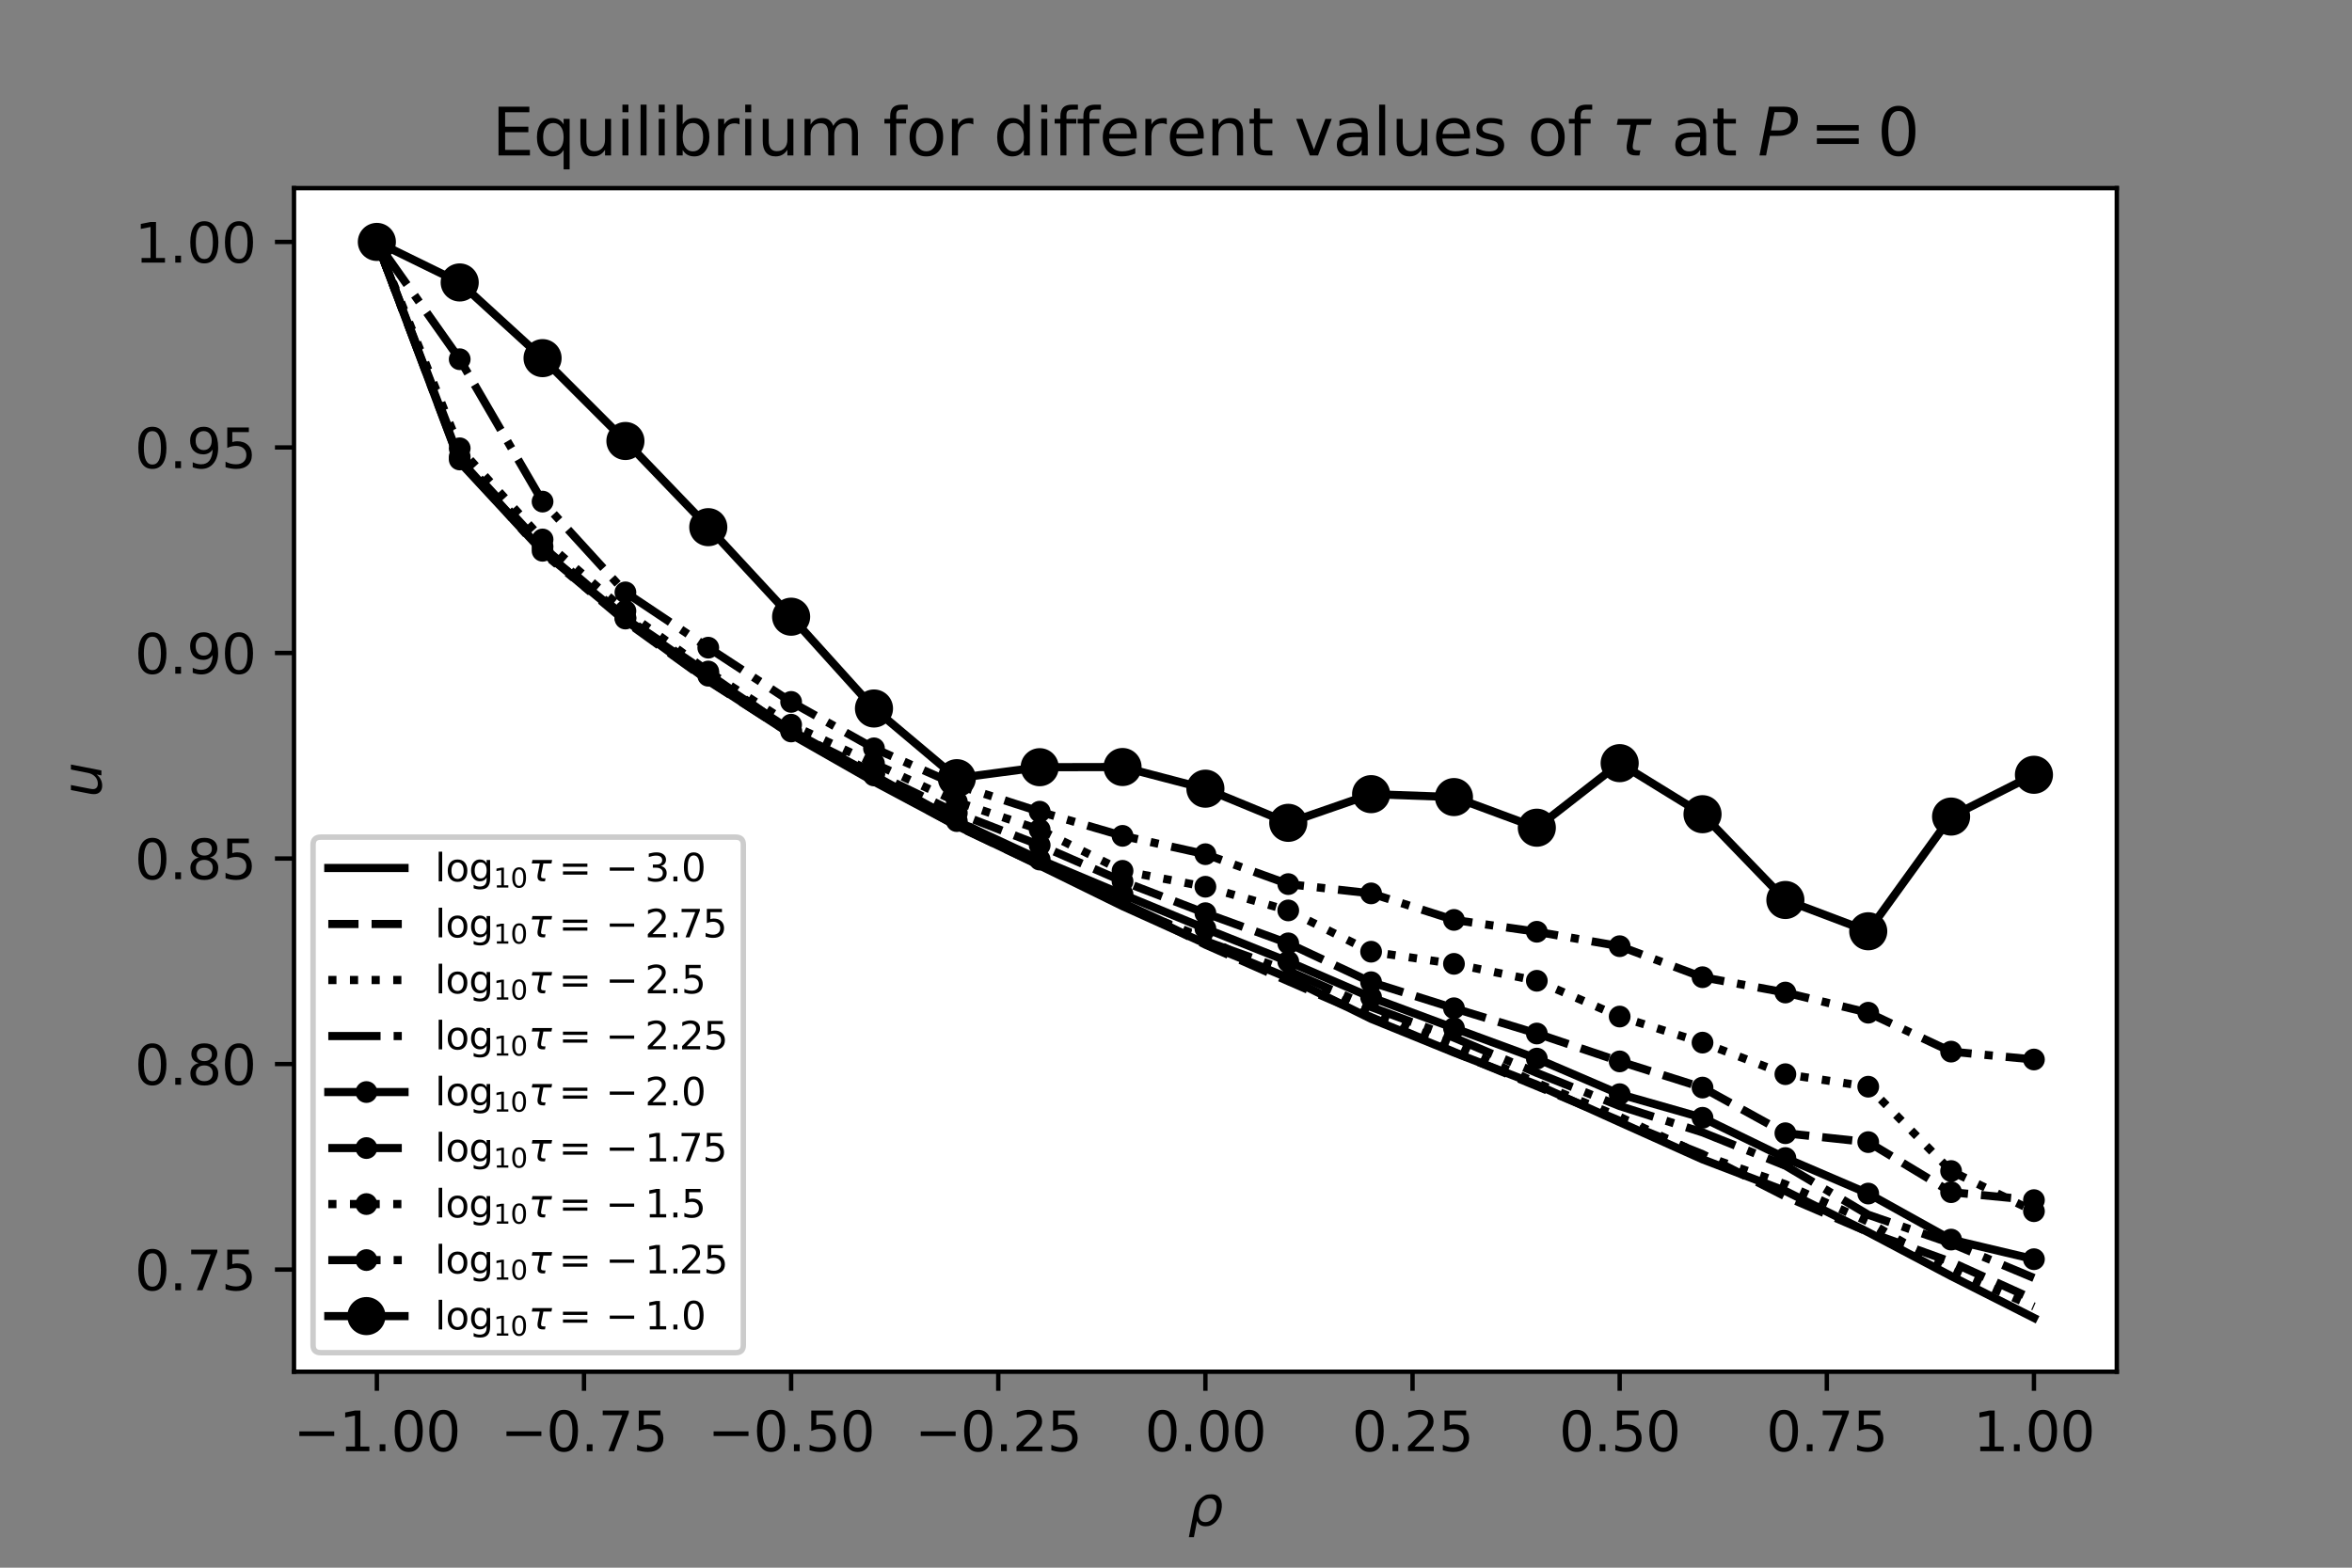 <?xml version="1.0" encoding="utf-8" standalone="no"?>
<!DOCTYPE svg PUBLIC "-//W3C//DTD SVG 1.1//EN"
  "http://www.w3.org/Graphics/SVG/1.1/DTD/svg11.dtd">
<svg xmlns:xlink="http://www.w3.org/1999/xlink" width="432pt" height="288pt" viewBox="0 0 432 288" xmlns="http://www.w3.org/2000/svg" version="1.1">
 <rect x="0" y="0" width="432" height="288" fill="#808080" stroke="none"/>
 <defs>
  <style type="text/css">*{stroke-linejoin: round; stroke-linecap: butt}</style>
 </defs>
 <g id="figure_1">
  <g id="patch_1">
   <path d="M 0 288 
L 432 288 
L 432 0 
L 0 0 
L 0 288 
z
" style="fill: none"/>
  </g>
  <g id="axes_1">
   <g id="patch_2">
    <path d="M 54 252 
L 388.8 252 
L 388.8 34.56 
L 54 34.56 
z
" style="fill: #ffffff"/>
   </g>
   <g id="matplotlib.axis_1">
    <g id="xtick_1">
     <g id="line2d_1">
      <defs>
       <path id="ma2444a0bed" d="M 0 0 
L 0 3.5 
" style="stroke: #000000; stroke-width: 0.8"/>
      </defs>
      <g>
       <use xlink:href="#ma2444a0bed" x="69.218" y="252" style="stroke: #000000; stroke-width: 0.8"/>
      </g>
     </g>
     <g id="text_1">
      <!-- −1.00 -->
      <g transform="translate(53.896 266.598)scale(0.1 -0.1)">
       <defs>
        <path id="DejaVuSans-2212" d="M 678 2272 
L 4684 2272 
L 4684 1741 
L 678 1741 
L 678 2272 
z
" transform="scale(0.016)"/>
        <path id="DejaVuSans-31" d="M 794 531 
L 1825 531 
L 1825 4091 
L 703 3866 
L 703 4441 
L 1819 4666 
L 2450 4666 
L 2450 531 
L 3481 531 
L 3481 0 
L 794 0 
L 794 531 
z
" transform="scale(0.016)"/>
        <path id="DejaVuSans-2e" d="M 684 794 
L 1344 794 
L 1344 0 
L 684 0 
L 684 794 
z
" transform="scale(0.016)"/>
        <path id="DejaVuSans-30" d="M 2034 4250 
Q 1547 4250 1301 3770 
Q 1056 3291 1056 2328 
Q 1056 1369 1301 889 
Q 1547 409 2034 409 
Q 2525 409 2770 889 
Q 3016 1369 3016 2328 
Q 3016 3291 2770 3770 
Q 2525 4250 2034 4250 
z
M 2034 4750 
Q 2819 4750 3233 4129 
Q 3647 3509 3647 2328 
Q 3647 1150 3233 529 
Q 2819 -91 2034 -91 
Q 1250 -91 836 529 
Q 422 1150 422 2328 
Q 422 3509 836 4129 
Q 1250 4750 2034 4750 
z
" transform="scale(0.016)"/>
       </defs>
       <use xlink:href="#DejaVuSans-2212"/>
       <use xlink:href="#DejaVuSans-31" x="83.789"/>
       <use xlink:href="#DejaVuSans-2e" x="147.412"/>
       <use xlink:href="#DejaVuSans-30" x="179.199"/>
       <use xlink:href="#DejaVuSans-30" x="242.822"/>
      </g>
     </g>
    </g>
    <g id="xtick_2">
     <g id="line2d_2">
      <g>
       <use xlink:href="#ma2444a0bed" x="107.264" y="252" style="stroke: #000000; stroke-width: 0.8"/>
      </g>
     </g>
     <g id="text_2">
      <!-- −0.75 -->
      <g transform="translate(91.941 266.598)scale(0.1 -0.1)">
       <defs>
        <path id="DejaVuSans-37" d="M 525 4666 
L 3525 4666 
L 3525 4397 
L 1831 0 
L 1172 0 
L 2766 4134 
L 525 4134 
L 525 4666 
z
" transform="scale(0.016)"/>
        <path id="DejaVuSans-35" d="M 691 4666 
L 3169 4666 
L 3169 4134 
L 1269 4134 
L 1269 2991 
Q 1406 3038 1543 3061 
Q 1681 3084 1819 3084 
Q 2600 3084 3056 2656 
Q 3513 2228 3513 1497 
Q 3513 744 3044 326 
Q 2575 -91 1722 -91 
Q 1428 -91 1123 -41 
Q 819 9 494 109 
L 494 744 
Q 775 591 1075 516 
Q 1375 441 1709 441 
Q 2250 441 2565 725 
Q 2881 1009 2881 1497 
Q 2881 1984 2565 2268 
Q 2250 2553 1709 2553 
Q 1456 2553 1204 2497 
Q 953 2441 691 2322 
L 691 4666 
z
" transform="scale(0.016)"/>
       </defs>
       <use xlink:href="#DejaVuSans-2212"/>
       <use xlink:href="#DejaVuSans-30" x="83.789"/>
       <use xlink:href="#DejaVuSans-2e" x="147.412"/>
       <use xlink:href="#DejaVuSans-37" x="179.199"/>
       <use xlink:href="#DejaVuSans-35" x="242.822"/>
      </g>
     </g>
    </g>
    <g id="xtick_3">
     <g id="line2d_3">
      <g>
       <use xlink:href="#ma2444a0bed" x="145.309" y="252" style="stroke: #000000; stroke-width: 0.8"/>
      </g>
     </g>
     <g id="text_3">
      <!-- −0.50 -->
      <g transform="translate(129.986 266.598)scale(0.1 -0.1)">
       <use xlink:href="#DejaVuSans-2212"/>
       <use xlink:href="#DejaVuSans-30" x="83.789"/>
       <use xlink:href="#DejaVuSans-2e" x="147.412"/>
       <use xlink:href="#DejaVuSans-35" x="179.199"/>
       <use xlink:href="#DejaVuSans-30" x="242.822"/>
      </g>
     </g>
    </g>
    <g id="xtick_4">
     <g id="line2d_4">
      <g>
       <use xlink:href="#ma2444a0bed" x="183.355" y="252" style="stroke: #000000; stroke-width: 0.8"/>
      </g>
     </g>
     <g id="text_4">
      <!-- −0.25 -->
      <g transform="translate(168.032 266.598)scale(0.1 -0.1)">
       <defs>
        <path id="DejaVuSans-32" d="M 1228 531 
L 3431 531 
L 3431 0 
L 469 0 
L 469 531 
Q 828 903 1448 1529 
Q 2069 2156 2228 2338 
Q 2531 2678 2651 2914 
Q 2772 3150 2772 3378 
Q 2772 3750 2511 3984 
Q 2250 4219 1831 4219 
Q 1534 4219 1204 4116 
Q 875 4013 500 3803 
L 500 4441 
Q 881 4594 1212 4672 
Q 1544 4750 1819 4750 
Q 2544 4750 2975 4387 
Q 3406 4025 3406 3419 
Q 3406 3131 3298 2873 
Q 3191 2616 2906 2266 
Q 2828 2175 2409 1742 
Q 1991 1309 1228 531 
z
" transform="scale(0.016)"/>
       </defs>
       <use xlink:href="#DejaVuSans-2212"/>
       <use xlink:href="#DejaVuSans-30" x="83.789"/>
       <use xlink:href="#DejaVuSans-2e" x="147.412"/>
       <use xlink:href="#DejaVuSans-32" x="179.199"/>
       <use xlink:href="#DejaVuSans-35" x="242.822"/>
      </g>
     </g>
    </g>
    <g id="xtick_5">
     <g id="line2d_5">
      <g>
       <use xlink:href="#ma2444a0bed" x="221.4" y="252" style="stroke: #000000; stroke-width: 0.8"/>
      </g>
     </g>
     <g id="text_5">
      <!-- 0.00 -->
      <g transform="translate(210.267 266.598)scale(0.1 -0.1)">
       <use xlink:href="#DejaVuSans-30"/>
       <use xlink:href="#DejaVuSans-2e" x="63.623"/>
       <use xlink:href="#DejaVuSans-30" x="95.41"/>
       <use xlink:href="#DejaVuSans-30" x="159.033"/>
      </g>
     </g>
    </g>
    <g id="xtick_6">
     <g id="line2d_6">
      <g>
       <use xlink:href="#ma2444a0bed" x="259.445" y="252" style="stroke: #000000; stroke-width: 0.8"/>
      </g>
     </g>
     <g id="text_6">
      <!-- 0.25 -->
      <g transform="translate(248.313 266.598)scale(0.1 -0.1)">
       <use xlink:href="#DejaVuSans-30"/>
       <use xlink:href="#DejaVuSans-2e" x="63.623"/>
       <use xlink:href="#DejaVuSans-32" x="95.41"/>
       <use xlink:href="#DejaVuSans-35" x="159.033"/>
      </g>
     </g>
    </g>
    <g id="xtick_7">
     <g id="line2d_7">
      <g>
       <use xlink:href="#ma2444a0bed" x="297.491" y="252" style="stroke: #000000; stroke-width: 0.8"/>
      </g>
     </g>
     <g id="text_7">
      <!-- 0.50 -->
      <g transform="translate(286.358 266.598)scale(0.1 -0.1)">
       <use xlink:href="#DejaVuSans-30"/>
       <use xlink:href="#DejaVuSans-2e" x="63.623"/>
       <use xlink:href="#DejaVuSans-35" x="95.41"/>
       <use xlink:href="#DejaVuSans-30" x="159.033"/>
      </g>
     </g>
    </g>
    <g id="xtick_8">
     <g id="line2d_8">
      <g>
       <use xlink:href="#ma2444a0bed" x="335.536" y="252" style="stroke: #000000; stroke-width: 0.8"/>
      </g>
     </g>
     <g id="text_8">
      <!-- 0.75 -->
      <g transform="translate(324.404 266.598)scale(0.1 -0.1)">
       <use xlink:href="#DejaVuSans-30"/>
       <use xlink:href="#DejaVuSans-2e" x="63.623"/>
       <use xlink:href="#DejaVuSans-37" x="95.41"/>
       <use xlink:href="#DejaVuSans-35" x="159.033"/>
      </g>
     </g>
    </g>
    <g id="xtick_9">
     <g id="line2d_9">
      <g>
       <use xlink:href="#ma2444a0bed" x="373.582" y="252" style="stroke: #000000; stroke-width: 0.8"/>
      </g>
     </g>
     <g id="text_9">
      <!-- 1.00 -->
      <g transform="translate(362.449 266.598)scale(0.1 -0.1)">
       <use xlink:href="#DejaVuSans-31"/>
       <use xlink:href="#DejaVuSans-2e" x="63.623"/>
       <use xlink:href="#DejaVuSans-30" x="95.41"/>
       <use xlink:href="#DejaVuSans-30" x="159.033"/>
      </g>
     </g>
    </g>
    <g id="text_10">
     <!-- $\rho$ -->
     <g transform="translate(218.2 280.256)scale(0.1 -0.1)">
      <defs>
       <path id="DejaVuSans-Oblique-3c1" d="M 1203 2875 
Q 1453 3194 1981 3475 
Q 2188 3584 2756 3584 
Q 3394 3584 3694 3078 
Q 3994 2572 3834 1747 
Q 3672 922 3175 415 
Q 2678 -91 2041 -91 
Q 1656 -91 1409 63 
Q 1163 213 1044 525 
L 681 -1331 
L 103 -1331 
L 697 1716 
Q 838 2438 1203 2875 
z
M 3238 1747 
Q 3359 2381 3169 2744 
Q 2978 3103 2522 3103 
Q 2066 3103 1734 2744 
Q 1403 2381 1281 1747 
Q 1156 1113 1347 750 
Q 1538 391 1994 391 
Q 2450 391 2781 750 
Q 3113 1113 3238 1747 
z
" transform="scale(0.016)"/>
      </defs>
      <use xlink:href="#DejaVuSans-Oblique-3c1"/>
     </g>
    </g>
   </g>
   <g id="matplotlib.axis_2">
    <g id="ytick_1">
     <g id="line2d_10">
      <defs>
       <path id="mc61bd566d2" d="M 0 0 
L -3.5 0 
" style="stroke: #000000; stroke-width: 0.8"/>
      </defs>
      <g>
       <use xlink:href="#mc61bd566d2" x="54" y="233.234" style="stroke: #000000; stroke-width: 0.8"/>
      </g>
     </g>
     <g id="text_11">
      <!-- 0.75 -->
      <g transform="translate(24.734 237.033)scale(0.1 -0.1)">
       <use xlink:href="#DejaVuSans-30"/>
       <use xlink:href="#DejaVuSans-2e" x="63.623"/>
       <use xlink:href="#DejaVuSans-37" x="95.41"/>
       <use xlink:href="#DejaVuSans-35" x="159.033"/>
      </g>
     </g>
    </g>
    <g id="ytick_2">
     <g id="line2d_11">
      <g>
       <use xlink:href="#mc61bd566d2" x="54" y="195.476" style="stroke: #000000; stroke-width: 0.8"/>
      </g>
     </g>
     <g id="text_12">
      <!-- 0.80 -->
      <g transform="translate(24.734 199.275)scale(0.1 -0.1)">
       <defs>
        <path id="DejaVuSans-38" d="M 2034 2216 
Q 1584 2216 1326 1975 
Q 1069 1734 1069 1313 
Q 1069 891 1326 650 
Q 1584 409 2034 409 
Q 2484 409 2743 651 
Q 3003 894 3003 1313 
Q 3003 1734 2745 1975 
Q 2488 2216 2034 2216 
z
M 1403 2484 
Q 997 2584 770 2862 
Q 544 3141 544 3541 
Q 544 4100 942 4425 
Q 1341 4750 2034 4750 
Q 2731 4750 3128 4425 
Q 3525 4100 3525 3541 
Q 3525 3141 3298 2862 
Q 3072 2584 2669 2484 
Q 3125 2378 3379 2068 
Q 3634 1759 3634 1313 
Q 3634 634 3220 271 
Q 2806 -91 2034 -91 
Q 1263 -91 848 271 
Q 434 634 434 1313 
Q 434 1759 690 2068 
Q 947 2378 1403 2484 
z
M 1172 3481 
Q 1172 3119 1398 2916 
Q 1625 2713 2034 2713 
Q 2441 2713 2670 2916 
Q 2900 3119 2900 3481 
Q 2900 3844 2670 4047 
Q 2441 4250 2034 4250 
Q 1625 4250 1398 4047 
Q 1172 3844 1172 3481 
z
" transform="scale(0.016)"/>
       </defs>
       <use xlink:href="#DejaVuSans-30"/>
       <use xlink:href="#DejaVuSans-2e" x="63.623"/>
       <use xlink:href="#DejaVuSans-38" x="95.41"/>
       <use xlink:href="#DejaVuSans-30" x="159.033"/>
      </g>
     </g>
    </g>
    <g id="ytick_3">
     <g id="line2d_12">
      <g>
       <use xlink:href="#mc61bd566d2" x="54" y="157.718" style="stroke: #000000; stroke-width: 0.8"/>
      </g>
     </g>
     <g id="text_13">
      <!-- 0.85 -->
      <g transform="translate(24.734 161.517)scale(0.1 -0.1)">
       <use xlink:href="#DejaVuSans-30"/>
       <use xlink:href="#DejaVuSans-2e" x="63.623"/>
       <use xlink:href="#DejaVuSans-38" x="95.41"/>
       <use xlink:href="#DejaVuSans-35" x="159.033"/>
      </g>
     </g>
    </g>
    <g id="ytick_4">
     <g id="line2d_13">
      <g>
       <use xlink:href="#mc61bd566d2" x="54" y="119.96" style="stroke: #000000; stroke-width: 0.8"/>
      </g>
     </g>
     <g id="text_14">
      <!-- 0.90 -->
      <g transform="translate(24.734 123.759)scale(0.1 -0.1)">
       <defs>
        <path id="DejaVuSans-39" d="M 703 97 
L 703 672 
Q 941 559 1184 500 
Q 1428 441 1663 441 
Q 2288 441 2617 861 
Q 2947 1281 2994 2138 
Q 2813 1869 2534 1725 
Q 2256 1581 1919 1581 
Q 1219 1581 811 2004 
Q 403 2428 403 3163 
Q 403 3881 828 4315 
Q 1253 4750 1959 4750 
Q 2769 4750 3195 4129 
Q 3622 3509 3622 2328 
Q 3622 1225 3098 567 
Q 2575 -91 1691 -91 
Q 1453 -91 1209 -44 
Q 966 3 703 97 
z
M 1959 2075 
Q 2384 2075 2632 2365 
Q 2881 2656 2881 3163 
Q 2881 3666 2632 3958 
Q 2384 4250 1959 4250 
Q 1534 4250 1286 3958 
Q 1038 3666 1038 3163 
Q 1038 2656 1286 2365 
Q 1534 2075 1959 2075 
z
" transform="scale(0.016)"/>
       </defs>
       <use xlink:href="#DejaVuSans-30"/>
       <use xlink:href="#DejaVuSans-2e" x="63.623"/>
       <use xlink:href="#DejaVuSans-39" x="95.41"/>
       <use xlink:href="#DejaVuSans-30" x="159.033"/>
      </g>
     </g>
    </g>
    <g id="ytick_5">
     <g id="line2d_14">
      <g>
       <use xlink:href="#mc61bd566d2" x="54" y="82.202" style="stroke: #000000; stroke-width: 0.8"/>
      </g>
     </g>
     <g id="text_15">
      <!-- 0.95 -->
      <g transform="translate(24.734 86.001)scale(0.1 -0.1)">
       <use xlink:href="#DejaVuSans-30"/>
       <use xlink:href="#DejaVuSans-2e" x="63.623"/>
       <use xlink:href="#DejaVuSans-39" x="95.41"/>
       <use xlink:href="#DejaVuSans-35" x="159.033"/>
      </g>
     </g>
    </g>
    <g id="ytick_6">
     <g id="line2d_15">
      <g>
       <use xlink:href="#mc61bd566d2" x="54" y="44.444" style="stroke: #000000; stroke-width: 0.8"/>
      </g>
     </g>
     <g id="text_16">
      <!-- 1.00 -->
      <g transform="translate(24.734 48.243)scale(0.1 -0.1)">
       <use xlink:href="#DejaVuSans-31"/>
       <use xlink:href="#DejaVuSans-2e" x="63.623"/>
       <use xlink:href="#DejaVuSans-30" x="95.41"/>
       <use xlink:href="#DejaVuSans-30" x="159.033"/>
      </g>
     </g>
    </g>
    <g id="text_17">
     <!-- $u$ -->
     <g transform="translate(18.655 146.48)rotate(-90)scale(0.1 -0.1)">
      <defs>
       <path id="DejaVuSans-Oblique-75" d="M 428 1388 
L 838 3500 
L 1416 3500 
L 1006 1409 
Q 975 1256 961 1147 
Q 947 1038 947 966 
Q 947 700 1109 554 
Q 1272 409 1569 409 
Q 2031 409 2368 721 
Q 2706 1034 2809 1563 
L 3194 3500 
L 3769 3500 
L 3091 0 
L 2516 0 
L 2631 550 
Q 2388 244 2052 76 
Q 1716 -91 1338 -91 
Q 878 -91 622 161 
Q 366 413 366 863 
Q 366 956 381 1097 
Q 397 1238 428 1388 
z
" transform="scale(0.016)"/>
      </defs>
      <use xlink:href="#DejaVuSans-Oblique-75" transform="translate(0 0.312)"/>
     </g>
    </g>
   </g>
   <g id="line2d_16">
    <path d="M 69.218 44.444 
L 84.436 84.871 
L 99.655 101.297 
L 114.873 113.851 
L 130.091 124.994 
L 145.309 134.908 
L 160.527 143.589 
L 175.745 151.702 
L 190.964 158.997 
L 206.182 166.469 
L 221.4 173.348 
L 236.618 179.645 
L 251.836 187.167 
L 267.055 193.353 
L 282.273 199.272 
L 297.491 206.154 
L 312.709 212.984 
L 327.927 218.799 
L 343.145 226.384 
L 358.364 234.425 
L 373.582 242.116 
" clip-path="url(#p2dd1bf0f46)" style="fill: none; stroke: #000000; stroke-width: 1.5; stroke-linecap: square"/>
   </g>
   <g id="line2d_17">
    <path d="M 69.218 44.444 
L 84.436 84.531 
L 99.655 101.328 
L 114.873 114.125 
L 130.091 125.091 
L 145.309 134.815 
L 160.527 143.385 
L 175.745 151.735 
L 190.964 158.932 
L 206.182 165.944 
L 221.4 173.544 
L 236.618 180.255 
L 251.836 186.853 
L 267.055 193.252 
L 282.273 199.529 
L 297.491 205.894 
L 312.709 212.038 
L 327.927 219.799 
L 343.145 226.334 
L 358.364 231.827 
L 373.582 238.733 
" clip-path="url(#p2dd1bf0f46)" style="fill: none; stroke-dasharray: 5.55,2.4; stroke-dashoffset: 0; stroke: #000000; stroke-width: 1.5"/>
   </g>
   <g id="line2d_18">
    <path d="M 69.218 44.444 
L 84.436 84.338 
L 99.655 101.549 
L 114.873 113.894 
L 130.091 124.67 
L 145.309 134.394 
L 160.527 142.951 
L 175.745 151.494 
L 190.964 158.779 
L 206.182 166.363 
L 221.4 172.396 
L 236.618 179.721 
L 251.836 186.018 
L 267.055 191.998 
L 282.273 198.952 
L 297.491 205.176 
L 312.709 212.207 
L 327.927 217.567 
L 343.145 224.445 
L 358.364 233.4 
L 373.582 240.016 
" clip-path="url(#p2dd1bf0f46)" style="fill: none; stroke-dasharray: 1.5,2.475; stroke-dashoffset: 0; stroke: #000000; stroke-width: 1.5"/>
   </g>
   <g id="line2d_19">
    <path d="M 69.218 44.444 
L 84.436 84.756 
L 99.655 101.048 
L 114.873 113.925 
L 130.091 124.986 
L 145.309 134.417 
L 160.527 143.023 
L 175.745 150.681 
L 190.964 158.627 
L 206.182 165.847 
L 221.4 172.885 
L 236.618 178.348 
L 251.836 185.003 
L 267.055 190.629 
L 282.273 197.104 
L 297.491 203.187 
L 312.709 208.032 
L 327.927 214.141 
L 343.145 223.165 
L 358.364 228.422 
L 373.582 234.778 
" clip-path="url(#p2dd1bf0f46)" style="fill: none; stroke-dasharray: 9.6,2.4,1.5,2.4; stroke-dashoffset: 0; stroke: #000000; stroke-width: 1.5"/>
   </g>
   <g id="line2d_20">
    <path d="M 69.218 44.444 
L 84.436 84.41 
L 99.655 101.185 
L 114.873 113.635 
L 130.091 124.139 
L 145.309 134.208 
L 160.527 142.458 
L 175.745 150.847 
L 190.964 157.915 
L 206.182 164.304 
L 221.4 170.593 
L 236.618 176.651 
L 251.836 183.221 
L 267.055 188.874 
L 282.273 194.476 
L 297.491 201.011 
L 312.709 205.346 
L 327.927 212.74 
L 343.145 219.269 
L 358.364 227.724 
L 373.582 231.328 
" clip-path="url(#p2dd1bf0f46)" style="fill: none; stroke: #000000; stroke-width: 1.5; stroke-linecap: square"/>
    <defs>
     <path id="md112e81e00" d="M 0 1.5 
C 0.398 1.5 0.779 1.342 1.061 1.061 
C 1.342 0.779 1.5 0.398 1.5 0 
C 1.5 -0.398 1.342 -0.779 1.061 -1.061 
C 0.779 -1.342 0.398 -1.5 0 -1.5 
C -0.398 -1.5 -0.779 -1.342 -1.061 -1.061 
C -1.342 -0.779 -1.5 -0.398 -1.5 0 
C -1.5 0.398 -1.342 0.779 -1.061 1.061 
C -0.779 1.342 -0.398 1.5 0 1.5 
z
" style="stroke: #000000"/>
    </defs>
    <g clip-path="url(#p2dd1bf0f46)">
     <use xlink:href="#md112e81e00" x="69.218" y="44.444" style="stroke: #000000"/>
     <use xlink:href="#md112e81e00" x="84.436" y="84.41" style="stroke: #000000"/>
     <use xlink:href="#md112e81e00" x="99.655" y="101.185" style="stroke: #000000"/>
     <use xlink:href="#md112e81e00" x="114.873" y="113.635" style="stroke: #000000"/>
     <use xlink:href="#md112e81e00" x="130.091" y="124.139" style="stroke: #000000"/>
     <use xlink:href="#md112e81e00" x="145.309" y="134.208" style="stroke: #000000"/>
     <use xlink:href="#md112e81e00" x="160.527" y="142.458" style="stroke: #000000"/>
     <use xlink:href="#md112e81e00" x="175.745" y="150.847" style="stroke: #000000"/>
     <use xlink:href="#md112e81e00" x="190.964" y="157.915" style="stroke: #000000"/>
     <use xlink:href="#md112e81e00" x="206.182" y="164.304" style="stroke: #000000"/>
     <use xlink:href="#md112e81e00" x="221.4" y="170.593" style="stroke: #000000"/>
     <use xlink:href="#md112e81e00" x="236.618" y="176.651" style="stroke: #000000"/>
     <use xlink:href="#md112e81e00" x="251.836" y="183.221" style="stroke: #000000"/>
     <use xlink:href="#md112e81e00" x="267.055" y="188.874" style="stroke: #000000"/>
     <use xlink:href="#md112e81e00" x="282.273" y="194.476" style="stroke: #000000"/>
     <use xlink:href="#md112e81e00" x="297.491" y="201.011" style="stroke: #000000"/>
     <use xlink:href="#md112e81e00" x="312.709" y="205.346" style="stroke: #000000"/>
     <use xlink:href="#md112e81e00" x="327.927" y="212.74" style="stroke: #000000"/>
     <use xlink:href="#md112e81e00" x="343.145" y="219.269" style="stroke: #000000"/>
     <use xlink:href="#md112e81e00" x="358.364" y="227.724" style="stroke: #000000"/>
     <use xlink:href="#md112e81e00" x="373.582" y="231.328" style="stroke: #000000"/>
    </g>
   </g>
   <g id="line2d_21">
    <path d="M 69.218 44.444 
L 84.436 83.916 
L 99.655 100.41 
L 114.873 113.459 
L 130.091 123.748 
L 145.309 134.378 
L 160.527 141.971 
L 175.745 149.367 
L 190.964 155.266 
L 206.182 161.903 
L 221.4 167.759 
L 236.618 173.302 
L 251.836 180.442 
L 267.055 185.225 
L 282.273 189.867 
L 297.491 194.991 
L 312.709 199.8 
L 327.927 208.186 
L 343.145 209.819 
L 358.364 219.017 
L 373.582 220.475 
" clip-path="url(#p2dd1bf0f46)" style="fill: none; stroke-dasharray: 5.55,2.4; stroke-dashoffset: 0; stroke: #000000; stroke-width: 1.5"/>
    <g clip-path="url(#p2dd1bf0f46)">
     <use xlink:href="#md112e81e00" x="69.218" y="44.444" style="stroke: #000000"/>
     <use xlink:href="#md112e81e00" x="84.436" y="83.916" style="stroke: #000000"/>
     <use xlink:href="#md112e81e00" x="99.655" y="100.41" style="stroke: #000000"/>
     <use xlink:href="#md112e81e00" x="114.873" y="113.459" style="stroke: #000000"/>
     <use xlink:href="#md112e81e00" x="130.091" y="123.748" style="stroke: #000000"/>
     <use xlink:href="#md112e81e00" x="145.309" y="134.378" style="stroke: #000000"/>
     <use xlink:href="#md112e81e00" x="160.527" y="141.971" style="stroke: #000000"/>
     <use xlink:href="#md112e81e00" x="175.745" y="149.367" style="stroke: #000000"/>
     <use xlink:href="#md112e81e00" x="190.964" y="155.266" style="stroke: #000000"/>
     <use xlink:href="#md112e81e00" x="206.182" y="161.903" style="stroke: #000000"/>
     <use xlink:href="#md112e81e00" x="221.4" y="167.759" style="stroke: #000000"/>
     <use xlink:href="#md112e81e00" x="236.618" y="173.302" style="stroke: #000000"/>
     <use xlink:href="#md112e81e00" x="251.836" y="180.442" style="stroke: #000000"/>
     <use xlink:href="#md112e81e00" x="267.055" y="185.225" style="stroke: #000000"/>
     <use xlink:href="#md112e81e00" x="282.273" y="189.867" style="stroke: #000000"/>
     <use xlink:href="#md112e81e00" x="297.491" y="194.991" style="stroke: #000000"/>
     <use xlink:href="#md112e81e00" x="312.709" y="199.8" style="stroke: #000000"/>
     <use xlink:href="#md112e81e00" x="327.927" y="208.186" style="stroke: #000000"/>
     <use xlink:href="#md112e81e00" x="343.145" y="209.819" style="stroke: #000000"/>
     <use xlink:href="#md112e81e00" x="358.364" y="219.017" style="stroke: #000000"/>
     <use xlink:href="#md112e81e00" x="373.582" y="220.475" style="stroke: #000000"/>
    </g>
   </g>
   <g id="line2d_22">
    <path d="M 69.218 44.444 
L 84.436 82.357 
L 99.655 99.105 
L 114.873 112.245 
L 130.091 123.363 
L 145.309 133.132 
L 160.527 140.248 
L 175.745 147.303 
L 190.964 152.41 
L 206.182 159.977 
L 221.4 162.903 
L 236.618 167.255 
L 251.836 174.839 
L 267.055 177.07 
L 282.273 180.179 
L 297.491 186.751 
L 312.709 191.54 
L 327.927 197.34 
L 343.145 199.637 
L 358.364 215.129 
L 373.582 222.512 
" clip-path="url(#p2dd1bf0f46)" style="fill: none; stroke-dasharray: 1.5,2.475; stroke-dashoffset: 0; stroke: #000000; stroke-width: 1.5"/>
    <g clip-path="url(#p2dd1bf0f46)">
     <use xlink:href="#md112e81e00" x="69.218" y="44.444" style="stroke: #000000"/>
     <use xlink:href="#md112e81e00" x="84.436" y="82.357" style="stroke: #000000"/>
     <use xlink:href="#md112e81e00" x="99.655" y="99.105" style="stroke: #000000"/>
     <use xlink:href="#md112e81e00" x="114.873" y="112.245" style="stroke: #000000"/>
     <use xlink:href="#md112e81e00" x="130.091" y="123.363" style="stroke: #000000"/>
     <use xlink:href="#md112e81e00" x="145.309" y="133.132" style="stroke: #000000"/>
     <use xlink:href="#md112e81e00" x="160.527" y="140.248" style="stroke: #000000"/>
     <use xlink:href="#md112e81e00" x="175.745" y="147.303" style="stroke: #000000"/>
     <use xlink:href="#md112e81e00" x="190.964" y="152.41" style="stroke: #000000"/>
     <use xlink:href="#md112e81e00" x="206.182" y="159.977" style="stroke: #000000"/>
     <use xlink:href="#md112e81e00" x="221.4" y="162.903" style="stroke: #000000"/>
     <use xlink:href="#md112e81e00" x="236.618" y="167.255" style="stroke: #000000"/>
     <use xlink:href="#md112e81e00" x="251.836" y="174.839" style="stroke: #000000"/>
     <use xlink:href="#md112e81e00" x="267.055" y="177.07" style="stroke: #000000"/>
     <use xlink:href="#md112e81e00" x="282.273" y="180.179" style="stroke: #000000"/>
     <use xlink:href="#md112e81e00" x="297.491" y="186.751" style="stroke: #000000"/>
     <use xlink:href="#md112e81e00" x="312.709" y="191.54" style="stroke: #000000"/>
     <use xlink:href="#md112e81e00" x="327.927" y="197.34" style="stroke: #000000"/>
     <use xlink:href="#md112e81e00" x="343.145" y="199.637" style="stroke: #000000"/>
     <use xlink:href="#md112e81e00" x="358.364" y="215.129" style="stroke: #000000"/>
     <use xlink:href="#md112e81e00" x="373.582" y="222.512" style="stroke: #000000"/>
    </g>
   </g>
   <g id="line2d_23">
    <path d="M 69.218 44.444 
L 84.436 65.993 
L 99.655 92.15 
L 114.873 108.825 
L 130.091 118.984 
L 145.309 128.948 
L 160.527 137.476 
L 175.745 144.209 
L 190.964 149.115 
L 206.182 153.554 
L 221.4 156.924 
L 236.618 162.419 
L 251.836 164.124 
L 267.055 168.997 
L 282.273 171.174 
L 297.491 173.826 
L 312.709 179.523 
L 327.927 182.338 
L 343.145 186.044 
L 358.364 193.194 
L 373.582 194.641 
" clip-path="url(#p2dd1bf0f46)" style="fill: none; stroke-dasharray: 9.6,2.4,1.5,2.4; stroke-dashoffset: 0; stroke: #000000; stroke-width: 1.5"/>
    <g clip-path="url(#p2dd1bf0f46)">
     <use xlink:href="#md112e81e00" x="69.218" y="44.444" style="stroke: #000000"/>
     <use xlink:href="#md112e81e00" x="84.436" y="65.993" style="stroke: #000000"/>
     <use xlink:href="#md112e81e00" x="99.655" y="92.15" style="stroke: #000000"/>
     <use xlink:href="#md112e81e00" x="114.873" y="108.825" style="stroke: #000000"/>
     <use xlink:href="#md112e81e00" x="130.091" y="118.984" style="stroke: #000000"/>
     <use xlink:href="#md112e81e00" x="145.309" y="128.948" style="stroke: #000000"/>
     <use xlink:href="#md112e81e00" x="160.527" y="137.476" style="stroke: #000000"/>
     <use xlink:href="#md112e81e00" x="175.745" y="144.209" style="stroke: #000000"/>
     <use xlink:href="#md112e81e00" x="190.964" y="149.115" style="stroke: #000000"/>
     <use xlink:href="#md112e81e00" x="206.182" y="153.554" style="stroke: #000000"/>
     <use xlink:href="#md112e81e00" x="221.4" y="156.924" style="stroke: #000000"/>
     <use xlink:href="#md112e81e00" x="236.618" y="162.419" style="stroke: #000000"/>
     <use xlink:href="#md112e81e00" x="251.836" y="164.124" style="stroke: #000000"/>
     <use xlink:href="#md112e81e00" x="267.055" y="168.997" style="stroke: #000000"/>
     <use xlink:href="#md112e81e00" x="282.273" y="171.174" style="stroke: #000000"/>
     <use xlink:href="#md112e81e00" x="297.491" y="173.826" style="stroke: #000000"/>
     <use xlink:href="#md112e81e00" x="312.709" y="179.523" style="stroke: #000000"/>
     <use xlink:href="#md112e81e00" x="327.927" y="182.338" style="stroke: #000000"/>
     <use xlink:href="#md112e81e00" x="343.145" y="186.044" style="stroke: #000000"/>
     <use xlink:href="#md112e81e00" x="358.364" y="193.194" style="stroke: #000000"/>
     <use xlink:href="#md112e81e00" x="373.582" y="194.641" style="stroke: #000000"/>
    </g>
   </g>
   <g id="line2d_24">
    <path d="M 69.218 44.444 
L 84.436 51.889 
L 99.655 65.794 
L 114.873 81.015 
L 130.091 96.846 
L 145.309 113.295 
L 160.527 130.158 
L 175.745 142.958 
L 190.964 140.944 
L 206.182 140.911 
L 221.4 144.889 
L 236.618 151.163 
L 251.836 145.894 
L 267.055 146.43 
L 282.273 152.058 
L 297.491 140.2 
L 312.709 149.577 
L 327.927 165.337 
L 343.145 171.084 
L 358.364 150.013 
L 373.582 142.335 
" clip-path="url(#p2dd1bf0f46)" style="fill: none; stroke: #000000; stroke-width: 1.5; stroke-linecap: square"/>
    <defs>
     <path id="m48f2075c40" d="M 0 3 
C 0.796 3 1.559 2.684 2.121 2.121 
C 2.684 1.559 3 0.796 3 0 
C 3 -0.796 2.684 -1.559 2.121 -2.121 
C 1.559 -2.684 0.796 -3 0 -3 
C -0.796 -3 -1.559 -2.684 -2.121 -2.121 
C -2.684 -1.559 -3 -0.796 -3 0 
C -3 0.796 -2.684 1.559 -2.121 2.121 
C -1.559 2.684 -0.796 3 0 3 
z
" style="stroke: #000000"/>
    </defs>
    <g clip-path="url(#p2dd1bf0f46)">
     <use xlink:href="#m48f2075c40" x="69.218" y="44.444" style="stroke: #000000"/>
     <use xlink:href="#m48f2075c40" x="84.436" y="51.889" style="stroke: #000000"/>
     <use xlink:href="#m48f2075c40" x="99.655" y="65.794" style="stroke: #000000"/>
     <use xlink:href="#m48f2075c40" x="114.873" y="81.015" style="stroke: #000000"/>
     <use xlink:href="#m48f2075c40" x="130.091" y="96.846" style="stroke: #000000"/>
     <use xlink:href="#m48f2075c40" x="145.309" y="113.295" style="stroke: #000000"/>
     <use xlink:href="#m48f2075c40" x="160.527" y="130.158" style="stroke: #000000"/>
     <use xlink:href="#m48f2075c40" x="175.745" y="142.958" style="stroke: #000000"/>
     <use xlink:href="#m48f2075c40" x="190.964" y="140.944" style="stroke: #000000"/>
     <use xlink:href="#m48f2075c40" x="206.182" y="140.911" style="stroke: #000000"/>
     <use xlink:href="#m48f2075c40" x="221.4" y="144.889" style="stroke: #000000"/>
     <use xlink:href="#m48f2075c40" x="236.618" y="151.163" style="stroke: #000000"/>
     <use xlink:href="#m48f2075c40" x="251.836" y="145.894" style="stroke: #000000"/>
     <use xlink:href="#m48f2075c40" x="267.055" y="146.43" style="stroke: #000000"/>
     <use xlink:href="#m48f2075c40" x="282.273" y="152.058" style="stroke: #000000"/>
     <use xlink:href="#m48f2075c40" x="297.491" y="140.2" style="stroke: #000000"/>
     <use xlink:href="#m48f2075c40" x="312.709" y="149.577" style="stroke: #000000"/>
     <use xlink:href="#m48f2075c40" x="327.927" y="165.337" style="stroke: #000000"/>
     <use xlink:href="#m48f2075c40" x="343.145" y="171.084" style="stroke: #000000"/>
     <use xlink:href="#m48f2075c40" x="358.364" y="150.013" style="stroke: #000000"/>
     <use xlink:href="#m48f2075c40" x="373.582" y="142.335" style="stroke: #000000"/>
    </g>
   </g>
   <g id="patch_3">
    <path d="M 54 252 
L 54 34.56 
" style="fill: none; stroke: #000000; stroke-width: 0.8; stroke-linejoin: miter; stroke-linecap: square"/>
   </g>
   <g id="patch_4">
    <path d="M 388.8 252 
L 388.8 34.56 
" style="fill: none; stroke: #000000; stroke-width: 0.8; stroke-linejoin: miter; stroke-linecap: square"/>
   </g>
   <g id="patch_5">
    <path d="M 54 252 
L 388.8 252 
" style="fill: none; stroke: #000000; stroke-width: 0.8; stroke-linejoin: miter; stroke-linecap: square"/>
   </g>
   <g id="patch_6">
    <path d="M 54 34.56 
L 388.8 34.56 
" style="fill: none; stroke: #000000; stroke-width: 0.8; stroke-linejoin: miter; stroke-linecap: square"/>
   </g>
   <g id="text_18">
    <!-- Equilibrium for different values of $\tau$ at $P=0$ -->
    <g transform="translate(90.36 28.56)scale(0.12 -0.12)">
     <defs>
      <path id="DejaVuSans-45" d="M 628 4666 
L 3578 4666 
L 3578 4134 
L 1259 4134 
L 1259 2753 
L 3481 2753 
L 3481 2222 
L 1259 2222 
L 1259 531 
L 3634 531 
L 3634 0 
L 628 0 
L 628 4666 
z
" transform="scale(0.016)"/>
      <path id="DejaVuSans-71" d="M 947 1747 
Q 947 1113 1208 752 
Q 1469 391 1925 391 
Q 2381 391 2643 752 
Q 2906 1113 2906 1747 
Q 2906 2381 2643 2742 
Q 2381 3103 1925 3103 
Q 1469 3103 1208 2742 
Q 947 2381 947 1747 
z
M 2906 525 
Q 2725 213 2448 61 
Q 2172 -91 1784 -91 
Q 1150 -91 751 415 
Q 353 922 353 1747 
Q 353 2572 751 3078 
Q 1150 3584 1784 3584 
Q 2172 3584 2448 3432 
Q 2725 3281 2906 2969 
L 2906 3500 
L 3481 3500 
L 3481 -1331 
L 2906 -1331 
L 2906 525 
z
" transform="scale(0.016)"/>
      <path id="DejaVuSans-75" d="M 544 1381 
L 544 3500 
L 1119 3500 
L 1119 1403 
Q 1119 906 1312 657 
Q 1506 409 1894 409 
Q 2359 409 2629 706 
Q 2900 1003 2900 1516 
L 2900 3500 
L 3475 3500 
L 3475 0 
L 2900 0 
L 2900 538 
Q 2691 219 2414 64 
Q 2138 -91 1772 -91 
Q 1169 -91 856 284 
Q 544 659 544 1381 
z
M 1991 3584 
L 1991 3584 
z
" transform="scale(0.016)"/>
      <path id="DejaVuSans-69" d="M 603 3500 
L 1178 3500 
L 1178 0 
L 603 0 
L 603 3500 
z
M 603 4863 
L 1178 4863 
L 1178 4134 
L 603 4134 
L 603 4863 
z
" transform="scale(0.016)"/>
      <path id="DejaVuSans-6c" d="M 603 4863 
L 1178 4863 
L 1178 0 
L 603 0 
L 603 4863 
z
" transform="scale(0.016)"/>
      <path id="DejaVuSans-62" d="M 3116 1747 
Q 3116 2381 2855 2742 
Q 2594 3103 2138 3103 
Q 1681 3103 1420 2742 
Q 1159 2381 1159 1747 
Q 1159 1113 1420 752 
Q 1681 391 2138 391 
Q 2594 391 2855 752 
Q 3116 1113 3116 1747 
z
M 1159 2969 
Q 1341 3281 1617 3432 
Q 1894 3584 2278 3584 
Q 2916 3584 3314 3078 
Q 3713 2572 3713 1747 
Q 3713 922 3314 415 
Q 2916 -91 2278 -91 
Q 1894 -91 1617 61 
Q 1341 213 1159 525 
L 1159 0 
L 581 0 
L 581 4863 
L 1159 4863 
L 1159 2969 
z
" transform="scale(0.016)"/>
      <path id="DejaVuSans-72" d="M 2631 2963 
Q 2534 3019 2420 3045 
Q 2306 3072 2169 3072 
Q 1681 3072 1420 2755 
Q 1159 2438 1159 1844 
L 1159 0 
L 581 0 
L 581 3500 
L 1159 3500 
L 1159 2956 
Q 1341 3275 1631 3429 
Q 1922 3584 2338 3584 
Q 2397 3584 2469 3576 
Q 2541 3569 2628 3553 
L 2631 2963 
z
" transform="scale(0.016)"/>
      <path id="DejaVuSans-6d" d="M 3328 2828 
Q 3544 3216 3844 3400 
Q 4144 3584 4550 3584 
Q 5097 3584 5394 3201 
Q 5691 2819 5691 2113 
L 5691 0 
L 5113 0 
L 5113 2094 
Q 5113 2597 4934 2840 
Q 4756 3084 4391 3084 
Q 3944 3084 3684 2787 
Q 3425 2491 3425 1978 
L 3425 0 
L 2847 0 
L 2847 2094 
Q 2847 2600 2669 2842 
Q 2491 3084 2119 3084 
Q 1678 3084 1418 2786 
Q 1159 2488 1159 1978 
L 1159 0 
L 581 0 
L 581 3500 
L 1159 3500 
L 1159 2956 
Q 1356 3278 1631 3431 
Q 1906 3584 2284 3584 
Q 2666 3584 2933 3390 
Q 3200 3197 3328 2828 
z
" transform="scale(0.016)"/>
      <path id="DejaVuSans-20" transform="scale(0.016)"/>
      <path id="DejaVuSans-66" d="M 2375 4863 
L 2375 4384 
L 1825 4384 
Q 1516 4384 1395 4259 
Q 1275 4134 1275 3809 
L 1275 3500 
L 2222 3500 
L 2222 3053 
L 1275 3053 
L 1275 0 
L 697 0 
L 697 3053 
L 147 3053 
L 147 3500 
L 697 3500 
L 697 3744 
Q 697 4328 969 4595 
Q 1241 4863 1831 4863 
L 2375 4863 
z
" transform="scale(0.016)"/>
      <path id="DejaVuSans-6f" d="M 1959 3097 
Q 1497 3097 1228 2736 
Q 959 2375 959 1747 
Q 959 1119 1226 758 
Q 1494 397 1959 397 
Q 2419 397 2687 759 
Q 2956 1122 2956 1747 
Q 2956 2369 2687 2733 
Q 2419 3097 1959 3097 
z
M 1959 3584 
Q 2709 3584 3137 3096 
Q 3566 2609 3566 1747 
Q 3566 888 3137 398 
Q 2709 -91 1959 -91 
Q 1206 -91 779 398 
Q 353 888 353 1747 
Q 353 2609 779 3096 
Q 1206 3584 1959 3584 
z
" transform="scale(0.016)"/>
      <path id="DejaVuSans-64" d="M 2906 2969 
L 2906 4863 
L 3481 4863 
L 3481 0 
L 2906 0 
L 2906 525 
Q 2725 213 2448 61 
Q 2172 -91 1784 -91 
Q 1150 -91 751 415 
Q 353 922 353 1747 
Q 353 2572 751 3078 
Q 1150 3584 1784 3584 
Q 2172 3584 2448 3432 
Q 2725 3281 2906 2969 
z
M 947 1747 
Q 947 1113 1208 752 
Q 1469 391 1925 391 
Q 2381 391 2643 752 
Q 2906 1113 2906 1747 
Q 2906 2381 2643 2742 
Q 2381 3103 1925 3103 
Q 1469 3103 1208 2742 
Q 947 2381 947 1747 
z
" transform="scale(0.016)"/>
      <path id="DejaVuSans-65" d="M 3597 1894 
L 3597 1613 
L 953 1613 
Q 991 1019 1311 708 
Q 1631 397 2203 397 
Q 2534 397 2845 478 
Q 3156 559 3463 722 
L 3463 178 
Q 3153 47 2828 -22 
Q 2503 -91 2169 -91 
Q 1331 -91 842 396 
Q 353 884 353 1716 
Q 353 2575 817 3079 
Q 1281 3584 2069 3584 
Q 2775 3584 3186 3129 
Q 3597 2675 3597 1894 
z
M 3022 2063 
Q 3016 2534 2758 2815 
Q 2500 3097 2075 3097 
Q 1594 3097 1305 2825 
Q 1016 2553 972 2059 
L 3022 2063 
z
" transform="scale(0.016)"/>
      <path id="DejaVuSans-6e" d="M 3513 2113 
L 3513 0 
L 2938 0 
L 2938 2094 
Q 2938 2591 2744 2837 
Q 2550 3084 2163 3084 
Q 1697 3084 1428 2787 
Q 1159 2491 1159 1978 
L 1159 0 
L 581 0 
L 581 3500 
L 1159 3500 
L 1159 2956 
Q 1366 3272 1645 3428 
Q 1925 3584 2291 3584 
Q 2894 3584 3203 3211 
Q 3513 2838 3513 2113 
z
" transform="scale(0.016)"/>
      <path id="DejaVuSans-74" d="M 1172 4494 
L 1172 3500 
L 2356 3500 
L 2356 3053 
L 1172 3053 
L 1172 1153 
Q 1172 725 1289 603 
Q 1406 481 1766 481 
L 2356 481 
L 2356 0 
L 1766 0 
Q 1100 0 847 248 
Q 594 497 594 1153 
L 594 3053 
L 172 3053 
L 172 3500 
L 594 3500 
L 594 4494 
L 1172 4494 
z
" transform="scale(0.016)"/>
      <path id="DejaVuSans-76" d="M 191 3500 
L 800 3500 
L 1894 563 
L 2988 3500 
L 3597 3500 
L 2284 0 
L 1503 0 
L 191 3500 
z
" transform="scale(0.016)"/>
      <path id="DejaVuSans-61" d="M 2194 1759 
Q 1497 1759 1228 1600 
Q 959 1441 959 1056 
Q 959 750 1161 570 
Q 1363 391 1709 391 
Q 2188 391 2477 730 
Q 2766 1069 2766 1631 
L 2766 1759 
L 2194 1759 
z
M 3341 1997 
L 3341 0 
L 2766 0 
L 2766 531 
Q 2569 213 2275 61 
Q 1981 -91 1556 -91 
Q 1019 -91 701 211 
Q 384 513 384 1019 
Q 384 1609 779 1909 
Q 1175 2209 1959 2209 
L 2766 2209 
L 2766 2266 
Q 2766 2663 2505 2880 
Q 2244 3097 1772 3097 
Q 1472 3097 1187 3025 
Q 903 2953 641 2809 
L 641 3341 
Q 956 3463 1253 3523 
Q 1550 3584 1831 3584 
Q 2591 3584 2966 3190 
Q 3341 2797 3341 1997 
z
" transform="scale(0.016)"/>
      <path id="DejaVuSans-73" d="M 2834 3397 
L 2834 2853 
Q 2591 2978 2328 3040 
Q 2066 3103 1784 3103 
Q 1356 3103 1142 2972 
Q 928 2841 928 2578 
Q 928 2378 1081 2264 
Q 1234 2150 1697 2047 
L 1894 2003 
Q 2506 1872 2764 1633 
Q 3022 1394 3022 966 
Q 3022 478 2636 193 
Q 2250 -91 1575 -91 
Q 1294 -91 989 -36 
Q 684 19 347 128 
L 347 722 
Q 666 556 975 473 
Q 1284 391 1588 391 
Q 1994 391 2212 530 
Q 2431 669 2431 922 
Q 2431 1156 2273 1281 
Q 2116 1406 1581 1522 
L 1381 1569 
Q 847 1681 609 1914 
Q 372 2147 372 2553 
Q 372 3047 722 3315 
Q 1072 3584 1716 3584 
Q 2034 3584 2315 3537 
Q 2597 3491 2834 3397 
z
" transform="scale(0.016)"/>
      <path id="DejaVuSans-Oblique-3c4" d="M 2103 638 
Q 2188 488 2525 488 
L 2800 488 
L 2706 0 
L 2363 0 
Q 1800 0 1600 300 
Q 1403 606 1534 1269 
L 1856 2925 
L 541 2925 
L 653 3500 
L 3881 3500 
L 3769 2925 
L 2444 2925 
L 2113 1234 
Q 2025 781 2103 638 
z
" transform="scale(0.016)"/>
      <path id="DejaVuSans-Oblique-50" d="M 1081 4666 
L 2541 4666 
Q 3178 4666 3512 4369 
Q 3847 4072 3847 3500 
Q 3847 2731 3353 2303 
Q 2859 1875 1966 1875 
L 1172 1875 
L 806 0 
L 172 0 
L 1081 4666 
z
M 1613 4147 
L 1275 2394 
L 2069 2394 
Q 2606 2394 2893 2669 
Q 3181 2944 3181 3456 
Q 3181 3784 2986 3965 
Q 2791 4147 2438 4147 
L 1613 4147 
z
" transform="scale(0.016)"/>
      <path id="DejaVuSans-3d" d="M 678 2906 
L 4684 2906 
L 4684 2381 
L 678 2381 
L 678 2906 
z
M 678 1631 
L 4684 1631 
L 4684 1100 
L 678 1100 
L 678 1631 
z
" transform="scale(0.016)"/>
     </defs>
     <use xlink:href="#DejaVuSans-45" transform="translate(0 0.016)"/>
     <use xlink:href="#DejaVuSans-71" transform="translate(63.184 0.016)"/>
     <use xlink:href="#DejaVuSans-75" transform="translate(126.66 0.016)"/>
     <use xlink:href="#DejaVuSans-69" transform="translate(190.039 0.016)"/>
     <use xlink:href="#DejaVuSans-6c" transform="translate(217.822 0.016)"/>
     <use xlink:href="#DejaVuSans-69" transform="translate(245.605 0.016)"/>
     <use xlink:href="#DejaVuSans-62" transform="translate(273.389 0.016)"/>
     <use xlink:href="#DejaVuSans-72" transform="translate(336.865 0.016)"/>
     <use xlink:href="#DejaVuSans-69" transform="translate(377.979 0.016)"/>
     <use xlink:href="#DejaVuSans-75" transform="translate(405.762 0.016)"/>
     <use xlink:href="#DejaVuSans-6d" transform="translate(469.141 0.016)"/>
     <use xlink:href="#DejaVuSans-20" transform="translate(566.553 0.016)"/>
     <use xlink:href="#DejaVuSans-66" transform="translate(598.34 0.016)"/>
     <use xlink:href="#DejaVuSans-6f" transform="translate(633.545 0.016)"/>
     <use xlink:href="#DejaVuSans-72" transform="translate(694.727 0.016)"/>
     <use xlink:href="#DejaVuSans-20" transform="translate(735.84 0.016)"/>
     <use xlink:href="#DejaVuSans-64" transform="translate(767.627 0.016)"/>
     <use xlink:href="#DejaVuSans-69" transform="translate(831.104 0.016)"/>
     <use xlink:href="#DejaVuSans-66" transform="translate(858.887 0.016)"/>
     <use xlink:href="#DejaVuSans-66" transform="translate(894.092 0.016)"/>
     <use xlink:href="#DejaVuSans-65" transform="translate(929.297 0.016)"/>
     <use xlink:href="#DejaVuSans-72" transform="translate(990.82 0.016)"/>
     <use xlink:href="#DejaVuSans-65" transform="translate(1031.934 0.016)"/>
     <use xlink:href="#DejaVuSans-6e" transform="translate(1093.457 0.016)"/>
     <use xlink:href="#DejaVuSans-74" transform="translate(1156.836 0.016)"/>
     <use xlink:href="#DejaVuSans-20" transform="translate(1196.045 0.016)"/>
     <use xlink:href="#DejaVuSans-76" transform="translate(1227.832 0.016)"/>
     <use xlink:href="#DejaVuSans-61" transform="translate(1287.012 0.016)"/>
     <use xlink:href="#DejaVuSans-6c" transform="translate(1348.291 0.016)"/>
     <use xlink:href="#DejaVuSans-75" transform="translate(1376.074 0.016)"/>
     <use xlink:href="#DejaVuSans-65" transform="translate(1439.453 0.016)"/>
     <use xlink:href="#DejaVuSans-73" transform="translate(1500.977 0.016)"/>
     <use xlink:href="#DejaVuSans-20" transform="translate(1553.076 0.016)"/>
     <use xlink:href="#DejaVuSans-6f" transform="translate(1584.863 0.016)"/>
     <use xlink:href="#DejaVuSans-66" transform="translate(1646.045 0.016)"/>
     <use xlink:href="#DejaVuSans-20" transform="translate(1681.25 0.016)"/>
     <use xlink:href="#DejaVuSans-Oblique-3c4" transform="translate(1713.037 0.016)"/>
     <use xlink:href="#DejaVuSans-20" transform="translate(1773.242 0.016)"/>
     <use xlink:href="#DejaVuSans-61" transform="translate(1805.029 0.016)"/>
     <use xlink:href="#DejaVuSans-74" transform="translate(1866.309 0.016)"/>
     <use xlink:href="#DejaVuSans-20" transform="translate(1905.518 0.016)"/>
     <use xlink:href="#DejaVuSans-Oblique-50" transform="translate(1937.305 0.016)"/>
     <use xlink:href="#DejaVuSans-3d" transform="translate(2017.09 0.016)"/>
     <use xlink:href="#DejaVuSans-30" transform="translate(2120.361 0.016)"/>
    </g>
   </g>
   <g id="legend_1">
    <g id="patch_7">
     <path d="M 58.9 248.5 
L 135.13 248.5 
Q 136.53 248.5 136.53 247.1 
L 136.53 155.19 
Q 136.53 153.79 135.13 153.79 
L 58.9 153.79 
Q 57.5 153.79 57.5 155.19 
L 57.5 247.1 
Q 57.5 248.5 58.9 248.5 
z
" style="fill: #ffffff; fill-opacity: 0.6; stroke: #cccccc; stroke-linejoin: miter"/>
    </g>
    <g id="line2d_25">
     <path d="M 60.3 159.46 
L 67.3 159.46 
L 74.3 159.46 
" style="fill: none; stroke: #000000; stroke-width: 1.5; stroke-linecap: square"/>
    </g>
    <g id="text_19">
     <!-- $\log_{10}\tau=-3.0$ -->
     <g transform="translate(79.9 161.91)scale(0.07 -0.07)">
      <defs>
       <path id="DejaVuSans-67" d="M 2906 1791 
Q 2906 2416 2648 2759 
Q 2391 3103 1925 3103 
Q 1463 3103 1205 2759 
Q 947 2416 947 1791 
Q 947 1169 1205 825 
Q 1463 481 1925 481 
Q 2391 481 2648 825 
Q 2906 1169 2906 1791 
z
M 3481 434 
Q 3481 -459 3084 -895 
Q 2688 -1331 1869 -1331 
Q 1566 -1331 1297 -1286 
Q 1028 -1241 775 -1147 
L 775 -588 
Q 1028 -725 1275 -790 
Q 1522 -856 1778 -856 
Q 2344 -856 2625 -561 
Q 2906 -266 2906 331 
L 2906 616 
Q 2728 306 2450 153 
Q 2172 0 1784 0 
Q 1141 0 747 490 
Q 353 981 353 1791 
Q 353 2603 747 3093 
Q 1141 3584 1784 3584 
Q 2172 3584 2450 3431 
Q 2728 3278 2906 2969 
L 2906 3500 
L 3481 3500 
L 3481 434 
z
" transform="scale(0.016)"/>
       <path id="DejaVuSans-33" d="M 2597 2516 
Q 3050 2419 3304 2112 
Q 3559 1806 3559 1356 
Q 3559 666 3084 287 
Q 2609 -91 1734 -91 
Q 1441 -91 1130 -33 
Q 819 25 488 141 
L 488 750 
Q 750 597 1062 519 
Q 1375 441 1716 441 
Q 2309 441 2620 675 
Q 2931 909 2931 1356 
Q 2931 1769 2642 2001 
Q 2353 2234 1838 2234 
L 1294 2234 
L 1294 2753 
L 1863 2753 
Q 2328 2753 2575 2939 
Q 2822 3125 2822 3475 
Q 2822 3834 2567 4026 
Q 2313 4219 1838 4219 
Q 1578 4219 1281 4162 
Q 984 4106 628 3988 
L 628 4550 
Q 988 4650 1302 4700 
Q 1616 4750 1894 4750 
Q 2613 4750 3031 4423 
Q 3450 4097 3450 3541 
Q 3450 3153 3228 2886 
Q 3006 2619 2597 2516 
z
" transform="scale(0.016)"/>
      </defs>
      <use xlink:href="#DejaVuSans-6c" transform="translate(0 0.016)"/>
      <use xlink:href="#DejaVuSans-6f" transform="translate(27.783 0.016)"/>
      <use xlink:href="#DejaVuSans-67" transform="translate(88.965 0.016)"/>
      <use xlink:href="#DejaVuSans-31" transform="translate(153.398 -16.391)scale(0.7)"/>
      <use xlink:href="#DejaVuSans-30" transform="translate(197.935 -16.391)scale(0.7)"/>
      <use xlink:href="#DejaVuSans-Oblique-3c4" transform="translate(245.205 0.016)"/>
      <use xlink:href="#DejaVuSans-3d" transform="translate(324.893 0.016)"/>
      <use xlink:href="#DejaVuSans-2212" transform="translate(447.646 0.016)"/>
      <use xlink:href="#DejaVuSans-33" transform="translate(550.918 0.016)"/>
      <use xlink:href="#DejaVuSans-2e" transform="translate(614.541 0.016)"/>
      <use xlink:href="#DejaVuSans-30" transform="translate(646.328 0.016)"/>
     </g>
    </g>
    <g id="line2d_26">
     <path d="M 60.3 169.75 
L 67.3 169.75 
L 74.3 169.75 
" style="fill: none; stroke-dasharray: 5.55,2.4; stroke-dashoffset: 0; stroke: #000000; stroke-width: 1.5"/>
    </g>
    <g id="text_20">
     <!-- $\log_{10}\tau=-2.75$ -->
     <g transform="translate(79.9 172.2)scale(0.07 -0.07)">
      <use xlink:href="#DejaVuSans-6c" transform="translate(0 0.016)"/>
      <use xlink:href="#DejaVuSans-6f" transform="translate(27.783 0.016)"/>
      <use xlink:href="#DejaVuSans-67" transform="translate(88.965 0.016)"/>
      <use xlink:href="#DejaVuSans-31" transform="translate(153.398 -16.391)scale(0.7)"/>
      <use xlink:href="#DejaVuSans-30" transform="translate(197.935 -16.391)scale(0.7)"/>
      <use xlink:href="#DejaVuSans-Oblique-3c4" transform="translate(245.205 0.016)"/>
      <use xlink:href="#DejaVuSans-3d" transform="translate(324.893 0.016)"/>
      <use xlink:href="#DejaVuSans-2212" transform="translate(447.646 0.016)"/>
      <use xlink:href="#DejaVuSans-32" transform="translate(550.918 0.016)"/>
      <use xlink:href="#DejaVuSans-2e" transform="translate(614.541 0.016)"/>
      <use xlink:href="#DejaVuSans-37" transform="translate(638.578 0.016)"/>
      <use xlink:href="#DejaVuSans-35" transform="translate(702.201 0.016)"/>
     </g>
    </g>
    <g id="line2d_27">
     <path d="M 60.3 180.04 
L 67.3 180.04 
L 74.3 180.04 
" style="fill: none; stroke-dasharray: 1.5,2.475; stroke-dashoffset: 0; stroke: #000000; stroke-width: 1.5"/>
    </g>
    <g id="text_21">
     <!-- $\log_{10}\tau=-2.5$ -->
     <g transform="translate(79.9 182.49)scale(0.07 -0.07)">
      <use xlink:href="#DejaVuSans-6c" transform="translate(0 0.016)"/>
      <use xlink:href="#DejaVuSans-6f" transform="translate(27.783 0.016)"/>
      <use xlink:href="#DejaVuSans-67" transform="translate(88.965 0.016)"/>
      <use xlink:href="#DejaVuSans-31" transform="translate(153.398 -16.391)scale(0.7)"/>
      <use xlink:href="#DejaVuSans-30" transform="translate(197.935 -16.391)scale(0.7)"/>
      <use xlink:href="#DejaVuSans-Oblique-3c4" transform="translate(245.205 0.016)"/>
      <use xlink:href="#DejaVuSans-3d" transform="translate(324.893 0.016)"/>
      <use xlink:href="#DejaVuSans-2212" transform="translate(447.646 0.016)"/>
      <use xlink:href="#DejaVuSans-32" transform="translate(550.918 0.016)"/>
      <use xlink:href="#DejaVuSans-2e" transform="translate(614.541 0.016)"/>
      <use xlink:href="#DejaVuSans-35" transform="translate(646.328 0.016)"/>
     </g>
    </g>
    <g id="line2d_28">
     <path d="M 60.3 190.33 
L 67.3 190.33 
L 74.3 190.33 
" style="fill: none; stroke-dasharray: 9.6,2.4,1.5,2.4; stroke-dashoffset: 0; stroke: #000000; stroke-width: 1.5"/>
    </g>
    <g id="text_22">
     <!-- $\log_{10}\tau=-2.25$ -->
     <g transform="translate(79.9 192.78)scale(0.07 -0.07)">
      <use xlink:href="#DejaVuSans-6c" transform="translate(0 0.016)"/>
      <use xlink:href="#DejaVuSans-6f" transform="translate(27.783 0.016)"/>
      <use xlink:href="#DejaVuSans-67" transform="translate(88.965 0.016)"/>
      <use xlink:href="#DejaVuSans-31" transform="translate(153.398 -16.391)scale(0.7)"/>
      <use xlink:href="#DejaVuSans-30" transform="translate(197.935 -16.391)scale(0.7)"/>
      <use xlink:href="#DejaVuSans-Oblique-3c4" transform="translate(245.205 0.016)"/>
      <use xlink:href="#DejaVuSans-3d" transform="translate(324.893 0.016)"/>
      <use xlink:href="#DejaVuSans-2212" transform="translate(447.646 0.016)"/>
      <use xlink:href="#DejaVuSans-32" transform="translate(550.918 0.016)"/>
      <use xlink:href="#DejaVuSans-2e" transform="translate(614.541 0.016)"/>
      <use xlink:href="#DejaVuSans-32" transform="translate(640.828 0.016)"/>
      <use xlink:href="#DejaVuSans-35" transform="translate(704.451 0.016)"/>
     </g>
    </g>
    <g id="line2d_29">
     <path d="M 60.3 200.62 
L 67.3 200.62 
L 74.3 200.62 
" style="fill: none; stroke: #000000; stroke-width: 1.5; stroke-linecap: square"/>
     <g>
      <use xlink:href="#md112e81e00" x="67.3" y="200.62" style="stroke: #000000"/>
     </g>
    </g>
    <g id="text_23">
     <!-- $\log_{10}\tau=-2.0$ -->
     <g transform="translate(79.9 203.07)scale(0.07 -0.07)">
      <use xlink:href="#DejaVuSans-6c" transform="translate(0 0.016)"/>
      <use xlink:href="#DejaVuSans-6f" transform="translate(27.783 0.016)"/>
      <use xlink:href="#DejaVuSans-67" transform="translate(88.965 0.016)"/>
      <use xlink:href="#DejaVuSans-31" transform="translate(153.398 -16.391)scale(0.7)"/>
      <use xlink:href="#DejaVuSans-30" transform="translate(197.935 -16.391)scale(0.7)"/>
      <use xlink:href="#DejaVuSans-Oblique-3c4" transform="translate(245.205 0.016)"/>
      <use xlink:href="#DejaVuSans-3d" transform="translate(324.893 0.016)"/>
      <use xlink:href="#DejaVuSans-2212" transform="translate(447.646 0.016)"/>
      <use xlink:href="#DejaVuSans-32" transform="translate(550.918 0.016)"/>
      <use xlink:href="#DejaVuSans-2e" transform="translate(614.541 0.016)"/>
      <use xlink:href="#DejaVuSans-30" transform="translate(646.328 0.016)"/>
     </g>
    </g>
    <g id="line2d_30">
     <path d="M 60.3 210.91 
L 67.3 210.91 
L 74.3 210.91 
" style="fill: none; stroke-dasharray: 5.55,2.4; stroke-dashoffset: 0; stroke: #000000; stroke-width: 1.5"/>
     <g>
      <use xlink:href="#md112e81e00" x="67.3" y="210.91" style="stroke: #000000"/>
     </g>
    </g>
    <g id="text_24">
     <!-- $\log_{10}\tau=-1.75$ -->
     <g transform="translate(79.9 213.36)scale(0.07 -0.07)">
      <use xlink:href="#DejaVuSans-6c" transform="translate(0 0.016)"/>
      <use xlink:href="#DejaVuSans-6f" transform="translate(27.783 0.016)"/>
      <use xlink:href="#DejaVuSans-67" transform="translate(88.965 0.016)"/>
      <use xlink:href="#DejaVuSans-31" transform="translate(153.398 -16.391)scale(0.7)"/>
      <use xlink:href="#DejaVuSans-30" transform="translate(197.935 -16.391)scale(0.7)"/>
      <use xlink:href="#DejaVuSans-Oblique-3c4" transform="translate(245.205 0.016)"/>
      <use xlink:href="#DejaVuSans-3d" transform="translate(324.893 0.016)"/>
      <use xlink:href="#DejaVuSans-2212" transform="translate(447.646 0.016)"/>
      <use xlink:href="#DejaVuSans-31" transform="translate(550.918 0.016)"/>
      <use xlink:href="#DejaVuSans-2e" transform="translate(614.541 0.016)"/>
      <use xlink:href="#DejaVuSans-37" transform="translate(638.578 0.016)"/>
      <use xlink:href="#DejaVuSans-35" transform="translate(702.201 0.016)"/>
     </g>
    </g>
    <g id="line2d_31">
     <path d="M 60.3 221.2 
L 67.3 221.2 
L 74.3 221.2 
" style="fill: none; stroke-dasharray: 1.5,2.475; stroke-dashoffset: 0; stroke: #000000; stroke-width: 1.5"/>
     <g>
      <use xlink:href="#md112e81e00" x="67.3" y="221.2" style="stroke: #000000"/>
     </g>
    </g>
    <g id="text_25">
     <!-- $\log_{10}\tau=-1.5$ -->
     <g transform="translate(79.9 223.65)scale(0.07 -0.07)">
      <use xlink:href="#DejaVuSans-6c" transform="translate(0 0.016)"/>
      <use xlink:href="#DejaVuSans-6f" transform="translate(27.783 0.016)"/>
      <use xlink:href="#DejaVuSans-67" transform="translate(88.965 0.016)"/>
      <use xlink:href="#DejaVuSans-31" transform="translate(153.398 -16.391)scale(0.7)"/>
      <use xlink:href="#DejaVuSans-30" transform="translate(197.935 -16.391)scale(0.7)"/>
      <use xlink:href="#DejaVuSans-Oblique-3c4" transform="translate(245.205 0.016)"/>
      <use xlink:href="#DejaVuSans-3d" transform="translate(324.893 0.016)"/>
      <use xlink:href="#DejaVuSans-2212" transform="translate(447.646 0.016)"/>
      <use xlink:href="#DejaVuSans-31" transform="translate(550.918 0.016)"/>
      <use xlink:href="#DejaVuSans-2e" transform="translate(614.541 0.016)"/>
      <use xlink:href="#DejaVuSans-35" transform="translate(646.328 0.016)"/>
     </g>
    </g>
    <g id="line2d_32">
     <path d="M 60.3 231.49 
L 67.3 231.49 
L 74.3 231.49 
" style="fill: none; stroke-dasharray: 9.6,2.4,1.5,2.4; stroke-dashoffset: 0; stroke: #000000; stroke-width: 1.5"/>
     <g>
      <use xlink:href="#md112e81e00" x="67.3" y="231.49" style="stroke: #000000"/>
     </g>
    </g>
    <g id="text_26">
     <!-- $\log_{10}\tau=-1.25$ -->
     <g transform="translate(79.9 233.94)scale(0.07 -0.07)">
      <use xlink:href="#DejaVuSans-6c" transform="translate(0 0.016)"/>
      <use xlink:href="#DejaVuSans-6f" transform="translate(27.783 0.016)"/>
      <use xlink:href="#DejaVuSans-67" transform="translate(88.965 0.016)"/>
      <use xlink:href="#DejaVuSans-31" transform="translate(153.398 -16.391)scale(0.7)"/>
      <use xlink:href="#DejaVuSans-30" transform="translate(197.935 -16.391)scale(0.7)"/>
      <use xlink:href="#DejaVuSans-Oblique-3c4" transform="translate(245.205 0.016)"/>
      <use xlink:href="#DejaVuSans-3d" transform="translate(324.893 0.016)"/>
      <use xlink:href="#DejaVuSans-2212" transform="translate(447.646 0.016)"/>
      <use xlink:href="#DejaVuSans-31" transform="translate(550.918 0.016)"/>
      <use xlink:href="#DejaVuSans-2e" transform="translate(614.541 0.016)"/>
      <use xlink:href="#DejaVuSans-32" transform="translate(640.828 0.016)"/>
      <use xlink:href="#DejaVuSans-35" transform="translate(704.451 0.016)"/>
     </g>
    </g>
    <g id="line2d_33">
     <path d="M 60.3 241.78 
L 67.3 241.78 
L 74.3 241.78 
" style="fill: none; stroke: #000000; stroke-width: 1.5; stroke-linecap: square"/>
     <g>
      <use xlink:href="#m48f2075c40" x="67.3" y="241.78" style="stroke: #000000"/>
     </g>
    </g>
    <g id="text_27">
     <!-- $\log_{10}\tau=-1.0$ -->
     <g transform="translate(79.9 244.23)scale(0.07 -0.07)">
      <use xlink:href="#DejaVuSans-6c" transform="translate(0 0.016)"/>
      <use xlink:href="#DejaVuSans-6f" transform="translate(27.783 0.016)"/>
      <use xlink:href="#DejaVuSans-67" transform="translate(88.965 0.016)"/>
      <use xlink:href="#DejaVuSans-31" transform="translate(153.398 -16.391)scale(0.7)"/>
      <use xlink:href="#DejaVuSans-30" transform="translate(197.935 -16.391)scale(0.7)"/>
      <use xlink:href="#DejaVuSans-Oblique-3c4" transform="translate(245.205 0.016)"/>
      <use xlink:href="#DejaVuSans-3d" transform="translate(324.893 0.016)"/>
      <use xlink:href="#DejaVuSans-2212" transform="translate(447.646 0.016)"/>
      <use xlink:href="#DejaVuSans-31" transform="translate(550.918 0.016)"/>
      <use xlink:href="#DejaVuSans-2e" transform="translate(614.541 0.016)"/>
      <use xlink:href="#DejaVuSans-30" transform="translate(646.328 0.016)"/>
     </g>
    </g>
   </g>
  </g>
 </g>
 <defs>
  <clipPath id="p2dd1bf0f46">
   <rect x="54" y="34.56" width="334.8" height="217.44"/>
  </clipPath>
 </defs>
</svg>
